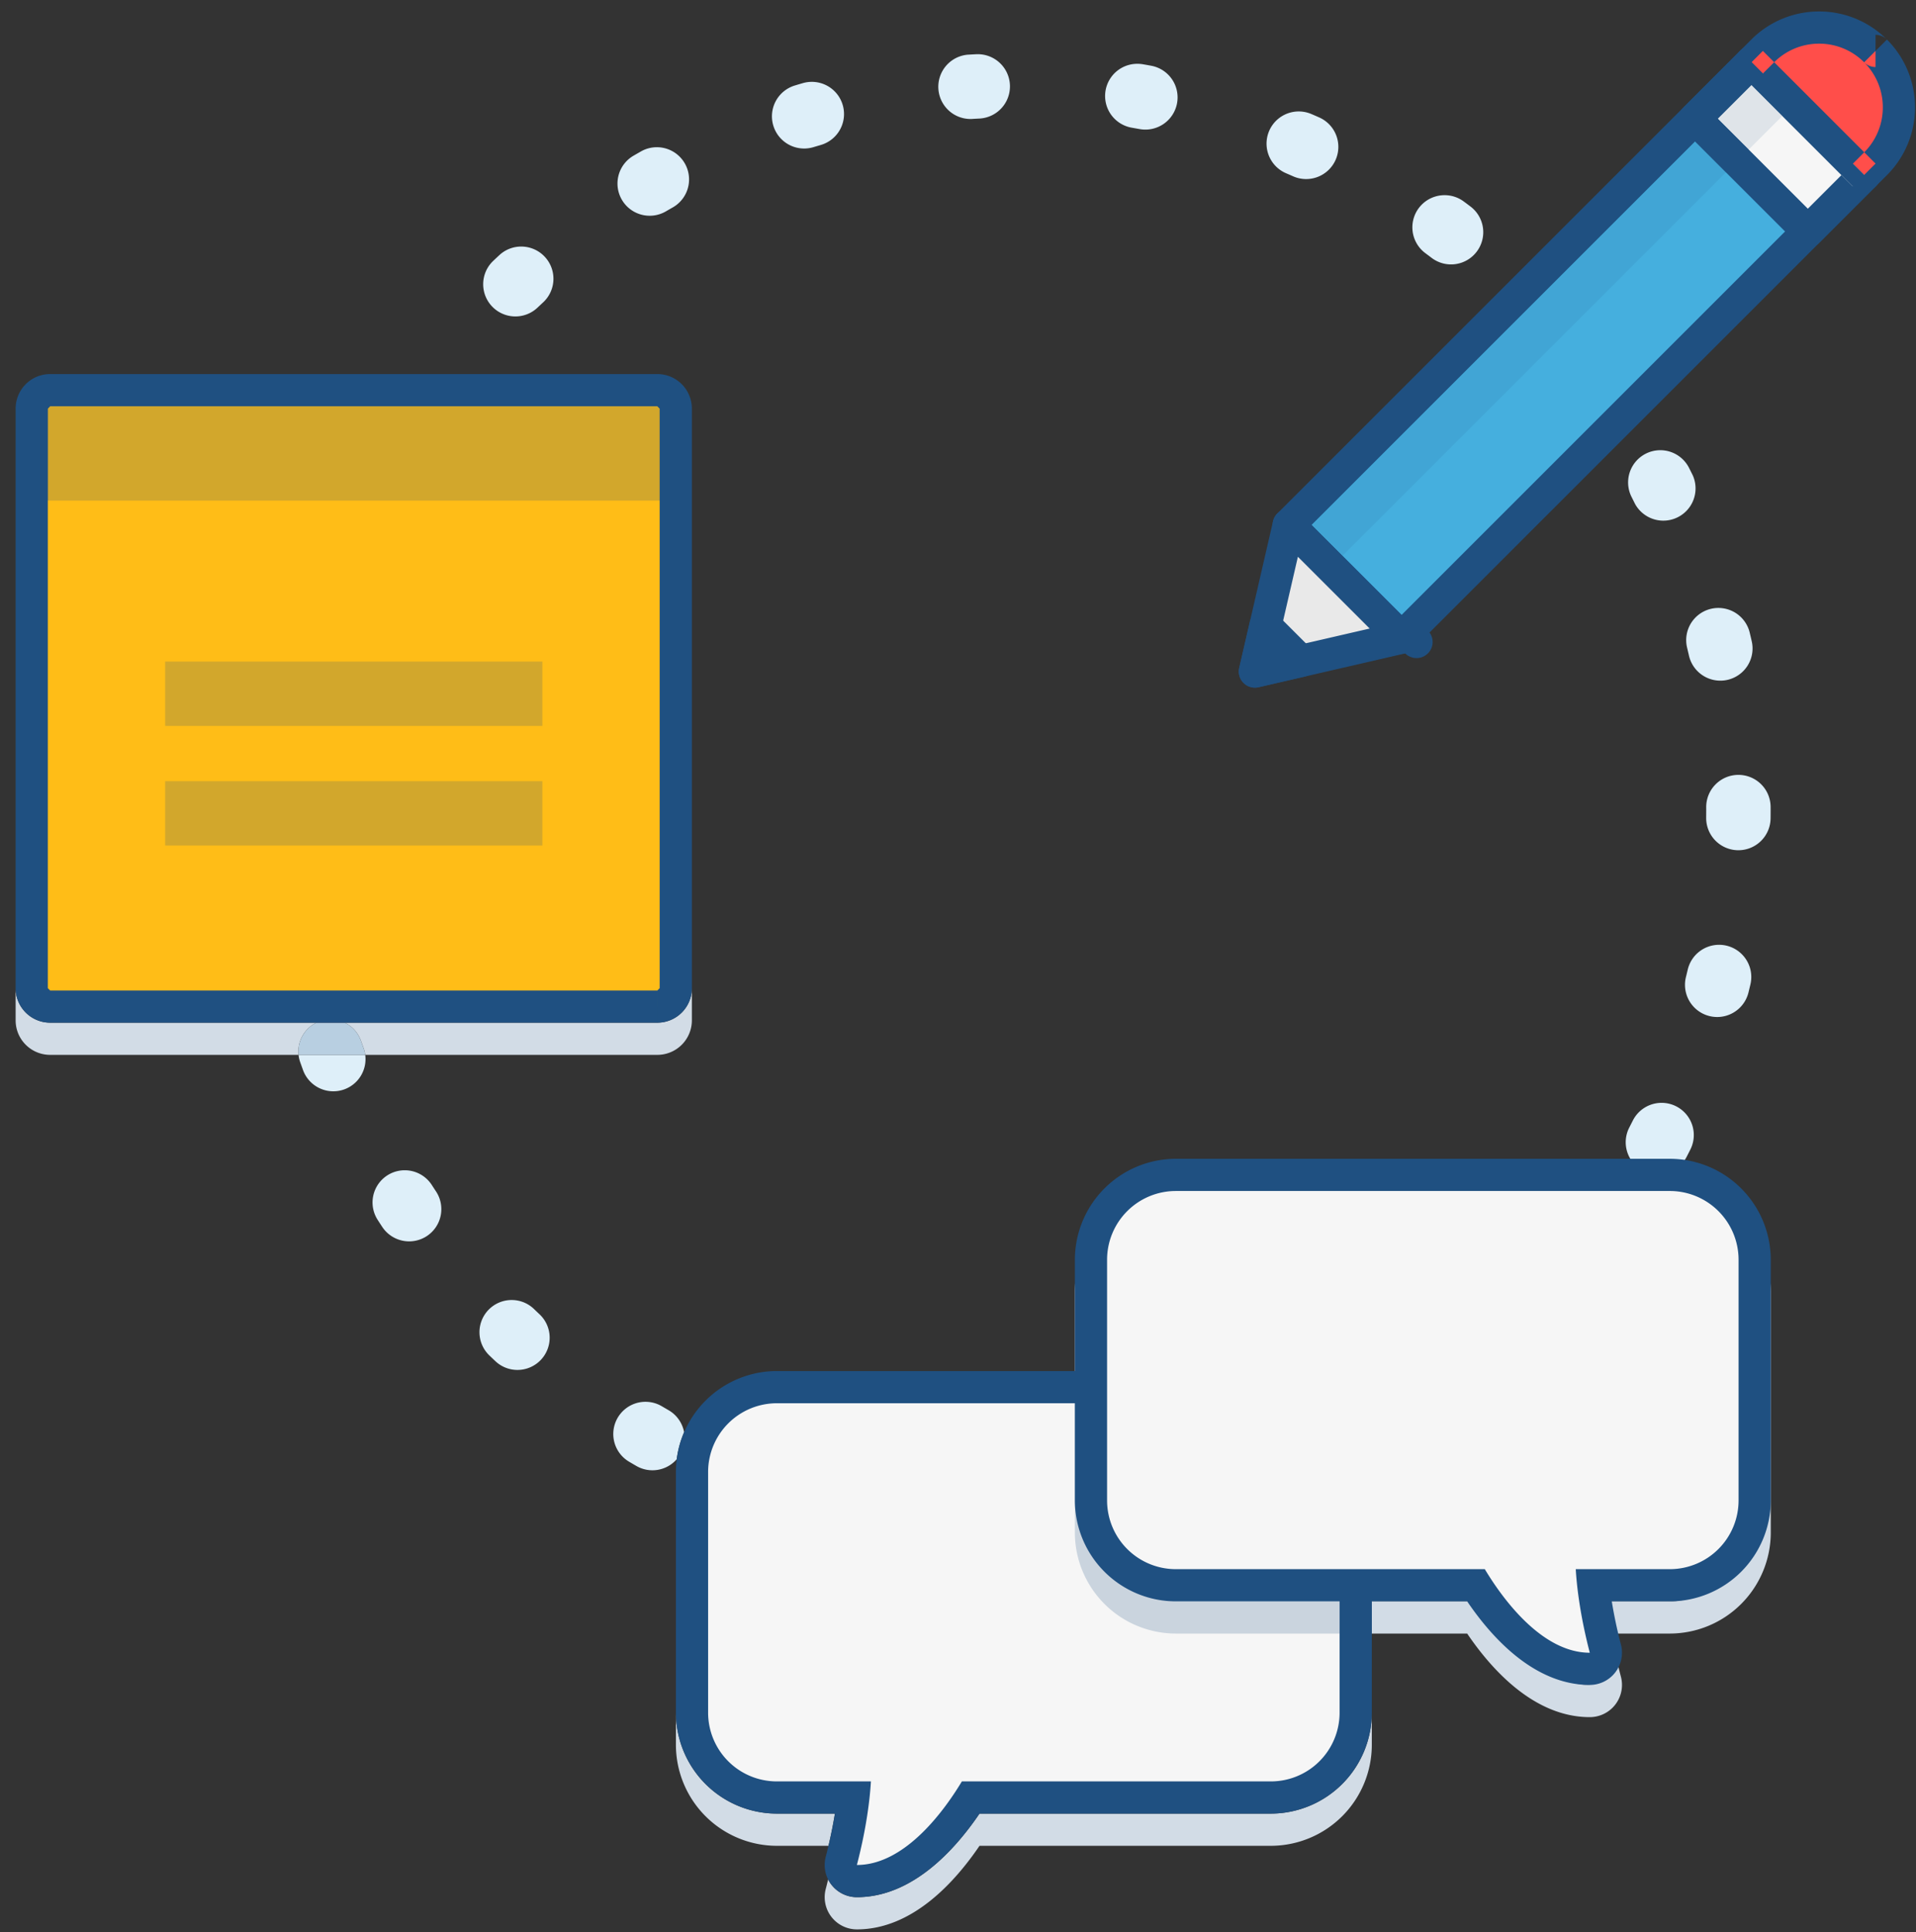 <svg viewBox="0 0 119 120" xmlns="http://www.w3.org/2000/svg"><rect x="0" y="0" width="119" height="120" fill="#333333" stroke="none"/><title>illustration-all-updates@1x</title><g fill="none" fill-rule="evenodd"><path d="M40.093 87.068a2 2 0 0 0-1.02 3.722c.149.088.299.176.45.263a1.996 1.996 0 0 0 2.507-.418 6.198 6.198 0 0 1 .459-1.68 1.998 1.998 0 0 0-.967-1.367l-.413-.241a1.989 1.989 0 0 0-1.016-.279m-8.315-6.322a2 2 0 0 0-1.386 3.441c.125.12.25.24.377.359.386.363.878.543 1.37.543a2 2 0 0 0 1.371-3.456 36.007 36.007 0 0 1-.345-.329 1.995 1.995 0 0 0-1.387-.558m-6.641-8.059a1.999 1.999 0 0 0-1.678 3.085c.093.145.188.291.283.435a2.002 2.002 0 0 0 2.772.565A2.001 2.001 0 0 0 27.079 74a27.215 27.215 0 0 1-.26-.398 2 2 0 0 0-1.682-.915m78.064-4.188a2 2 0 0 0-1.789 1.102l-.217.426a1.999 1.999 0 0 0 1.775 2.918 2 2 0 0 0 1.779-1.082c.08-.155.159-.309.237-.465a2 2 0 0 0-1.785-2.899m-80.517-2.98h-4.141a2 2 0 0 0 .104.462l.176.49a2.002 2.002 0 0 0 2.566 1.19 2 2 0 0 0 1.295-2.142m84.084-6.836a2 2 0 0 0-1.945 1.541l-.112.463a2 2 0 0 0 3.883.962l.122-.506a2 2 0 0 0-1.948-2.46m1.203-10.554h-.008a2 2 0 0 0-1.993 2.008l.001.174-.003.477a2 2 0 0 0 1.978 2.021h.022a2 2 0 0 0 2-1.978c.002-.173.003-.346.003-.52l-.001-.19a1.999 1.999 0 0 0-1.999-1.992m-1.242-10.368a1.998 1.998 0 0 0-1.946 2.467l.109.464a2 2 0 1 0 3.899-.891 46.43 46.43 0 0 0-.119-.507 2 2 0 0 0-1.943-1.533m-3.612-9.798a2.001 2.001 0 0 0-1.781 2.906l.212.425a2.002 2.002 0 0 0 3.587-1.772 66.94 66.94 0 0 0-.233-.464 2 2 0 0 0-1.785-1.095M32.373 15.314a1.99 1.99 0 0 0-1.36.534c-.127.118-.254.236-.379.355a2 2 0 0 0 2.752 2.903c.116-.109.231-.218.348-.326a2 2 0 0 0-1.361-3.466m57.352-3.191a1.998 1.998 0 0 0-1.191 3.607c.127.095.255.19.381.286a1.996 1.996 0 0 0 2.802-.386 2 2 0 0 0-.386-2.802 32.295 32.295 0 0 0-.417-.312 1.992 1.992 0 0 0-1.189-.393M40.794 9.144c-.334 0-.673.084-.985.261-.15.086-.301.172-.45.259a2 2 0 1 0 2.012 3.457c.137-.08.274-.159.412-.237a2 2 0 0 0-.989-3.74m39.871-2.222a2 2 0 0 0-.788 3.839c.147.063.293.126.438.191a2.002 2.002 0 0 0 2.638-1.023 2 2 0 0 0-1.023-2.637c-.159-.07-.318-.14-.479-.208a1.994 1.994 0 0 0-.786-.162M50.419 5.084c-.185 0-.372.026-.558.08-.167.048-.333.098-.5.148a2 2 0 0 0 1.157 3.829l.456-.135a2 2 0 0 0-.555-3.922m20.225-1.121a1.999 1.999 0 0 0-.336 3.971l.469.083a2.002 2.002 0 0 0 2.328-1.606 2 2 0 0 0-1.607-2.328c-.17-.032-.341-.062-.512-.091a1.99 1.99 0 0 0-.342-.029m-9.925-.597a1.67 1.67 0 0 0-.1.003c-.174.008-.347.018-.52.028a2.001 2.001 0 0 0 .241 3.993c.158-.01.317-.018.476-.026a2 2 0 0 0-.097-3.998" fill="#DEEFF9"/><path d="M85.201 106.375a6.278 6.278 0 0 1-6.271 6.271H60.836c-1.542 2.274-4.188 5.191-7.616 5.191a1.999 1.999 0 0 1-1.786-1.101c-.047.195-.096.394-.15.599a2.001 2.001 0 0 0 1.936 2.502c3.428 0 6.074-2.917 7.616-5.191H78.93a6.278 6.278 0 0 0 6.271-6.271v-2M41.98 93.428v14.947a6.278 6.278 0 0 0 6.27 6.271h3.205c.175-.74.304-1.409.4-2H48.25a6.278 6.278 0 0 1-6.27-6.271V93.428" fill="#D2DCE6"/><path d="M53.22 116.837a1 1 0 0 1-.968-1.251c.418-1.611.637-2.938.75-3.94H48.25a5.277 5.277 0 0 1-5.27-5.271V91.429a5.277 5.277 0 0 1 5.27-5.271h30.68a5.278 5.278 0 0 1 5.271 5.271v14.946a5.278 5.278 0 0 1-5.271 5.271H60.297c-1.364 2.134-3.877 5.191-7.077 5.191" fill="#F6F6F6"/><path d="M78.93 87.158a4.27 4.27 0 0 1 4.27 4.271v14.946a4.27 4.27 0 0 1-4.27 4.271H59.74c-1.047 1.742-3.5 5.191-6.52 5.191.617-2.377.812-4.166.871-5.191H48.25a4.27 4.27 0 0 1-4.27-4.271V91.429a4.27 4.27 0 0 1 4.27-4.271h30.68m0-2H48.25a6.278 6.278 0 0 0-6.27 6.271v14.946a6.278 6.278 0 0 0 6.27 6.271h3.605c-.125.77-.306 1.67-.571 2.689a2.001 2.001 0 0 0 1.936 2.502c3.428 0 6.074-2.917 7.616-5.191H78.93a6.278 6.278 0 0 0 6.271-6.271V91.429a6.278 6.278 0 0 0-6.271-6.271" fill="#1F5081"/><path d="M89.464 88.691a1.999 1.999 0 0 1-1.18-3.616l.382-.283a1.997 1.997 0 0 1 2.799.407 2 2 0 0 1-.406 2.799l-.418.309a1.994 1.994 0 0 1-1.177.384m7.667-7.087a2.001 2.001 0 0 1-1.517-3.303c.104-.12.206-.241.309-.363a1.995 1.995 0 0 1 1.532-.714 2 2 0 0 1 1.531 3.286c-.111.133-.223.265-.337.397a1.993 1.993 0 0 1-1.518.697m6.578-5.629H73.03a4.27 4.27 0 0 0-4.271 4.271v4.912H78.93a6.278 6.278 0 0 1 6.271 6.271v8.034h7.018c1.047 1.743 3.501 5.191 6.52 5.191-.617-2.377-.812-4.165-.871-5.191h5.841a4.27 4.27 0 0 0 4.271-4.27V80.246a4.27 4.27 0 0 0-4.271-4.271" fill="#D2DCE6"/><path d="M89.861 84.395c-.416 0-.836.129-1.195.397a53.86 53.86 0 0 1-.382.283 2 2 0 1 0 2.357 3.232l.418-.309a2 2 0 0 0-1.198-3.603m7.594-7.171c-.57 0-1.137.243-1.532.714-.103.122-.205.243-.309.363a2.001 2.001 0 0 0 1.517 3.303c.563 0 1.123-.236 1.518-.697.114-.132.226-.264.337-.397a2 2 0 0 0-1.531-3.286" fill="#B8CFE1"/><path d="M78.93 87.158H68.759v8.035a4.27 4.27 0 0 0 4.271 4.27H83.2v-8.034a4.27 4.27 0 0 0-4.27-4.271" fill="#CAD4DE"/><path d="M78.93 85.158H68.759v2H78.93a4.27 4.27 0 0 1 4.27 4.271v8.034h2.001v-8.034a6.278 6.278 0 0 0-6.271-6.271" fill="#1F5081"/><path d="M103.709 73.975H73.03a6.278 6.278 0 0 0-6.271 6.271v4.912h2v-4.912a4.27 4.27 0 0 1 4.271-4.271h30.679a4.27 4.27 0 0 1 4.271 4.271v14.947a4.27 4.27 0 0 1-4.271 4.27h-5.841c.059 1.026.254 2.814.871 5.191-3.019 0-5.473-3.448-6.52-5.191h-7.018v2h5.923c1.541 2.274 4.187 5.191 7.615 5.191a2 2 0 0 0 1.936-2.502 29.37 29.37 0 0 1-.57-2.689h3.604a6.278 6.278 0 0 0 6.271-6.27V80.246a6.278 6.278 0 0 0-6.271-6.271" fill="#D2DCE6"/><path d="M68.759 87.158h-2v8.035a6.278 6.278 0 0 0 6.271 6.27H83.2v-2H73.03a4.27 4.27 0 0 1-4.271-4.27v-8.035" fill="#CAD4DE"/><path d="M83.2 101.463h2v-2h-2v2zM66.759 87.158h2v-2h-2v2z" fill="#1F5081"/><path d="M98.739 103.654c-3.199 0-5.712-3.056-7.076-5.191H73.029a5.276 5.276 0 0 1-5.27-5.271V78.246a5.276 5.276 0 0 1 5.27-5.27h30.681a5.276 5.276 0 0 1 5.27 5.27v14.946a5.276 5.276 0 0 1-5.27 5.271h-4.753a28.72 28.72 0 0 0 .75 3.94 1 1 0 0 1-.968 1.251" fill="#F6F6F6"/><path d="M103.709 73.975a4.27 4.27 0 0 1 4.271 4.271v14.947a4.27 4.27 0 0 1-4.271 4.27h-5.841c.059 1.025.255 2.814.871 5.191-3.019 0-5.473-3.448-6.52-5.191h-19.19a4.27 4.27 0 0 1-4.27-4.27V78.246a4.27 4.27 0 0 1 4.27-4.271h30.68m0-2h-30.68a6.278 6.278 0 0 0-6.27 6.271v14.947a6.277 6.277 0 0 0 6.27 6.27h18.095c1.541 2.274 4.187 5.191 7.615 5.191a2.002 2.002 0 0 0 1.936-2.502 29.37 29.37 0 0 1-.57-2.689h3.604a6.278 6.278 0 0 0 6.271-6.27V78.246a6.278 6.278 0 0 0-6.271-6.271" fill="#1F5081"/><path d="M42.971 61.377a2.144 2.144 0 0 1-2.143 2.143H21.415c.453.222.822.615 1.003 1.128l.161.448c.052.14.086.281.105.423h18.144a2.143 2.143 0 0 0 2.143-2.142v-2m-42-34v36c0 1.183.959 2.142 2.143 2.142h15.429a2 2 0 0 1 1.107-1.999H3.114a2.143 2.143 0 0 1-2.143-2.143v-34" fill="#D2DCE6"/><path d="M21.415 63.52H19.65a2 2 0 0 0-1.107 1.999h4.141a1.954 1.954 0 0 0-.105-.423 80.272 80.272 0 0 1-.161-.448 1.989 1.989 0 0 0-1.003-1.128" fill="#B8CFE1"/><path d="M40.828 62.52H3.114a1.143 1.143 0 0 1-1.143-1.143v-36c0-.632.512-1.143 1.143-1.143h37.714c.631 0 1.143.511 1.143 1.143v36c0 .631-.512 1.143-1.143 1.143" fill="#FFBD17"/><path d="M40.828 62.52v-1H3.114l-.143-.143v-36l.143-.143h37.714l.143.143v36l-.143.143v2a2.144 2.144 0 0 0 2.143-2.143v-36a2.144 2.144 0 0 0-2.143-2.143H3.114a2.143 2.143 0 0 0-2.143 2.143v36c0 1.184.959 2.142 2.143 2.143h37.714v-1" fill="#1F5081"/><path d="M40.828 25.234H3.114l-.143.143v5.714h38v-5.714l-.143-.143" fill="#D2A72C"/><path d="M40.828 24.234H3.114c-.631 0-1.143.511-1.143 1.143v5.714h1v-5.714l.143-.143h37.714l.143.143v5.714h1v-5.714c0-.632-.512-1.143-1.143-1.143" fill="#1F5081"/><path d="M10.257 41.091h23.429v4H10.257v-4zM10.257 48.52h23.429v4H10.257v-4z" fill="#D2A72C"/><path d="M115.787 10.873l-7.009-7.009L80.042 32.6l7.008 7.009 28.737-28.736" fill="#45AFDE"/><path d="M115.787 10.873l.707-.707-7.009-7.009a.999.999 0 0 0-1.414 0L79.334 31.893a1 1 0 0 0 0 1.414l7.009 7.009c.189.189.44.293.707.293a.99.99 0 0 0 .707-.293l28.737-28.736c.186-.186.293-.444.293-.707 0-.264-.107-.521-.293-.707l-.707.707-.708-.707L87.05 38.195 81.456 32.6l27.322-27.322 6.301 6.302.708-.707-.708-.707.708.707" fill="#1F5081"/><path d="M77.939 41.712l2.103-9.112 7.008 7.009-9.111 2.103" fill="#E9E9E9"/><path d="M77.939 41.712l.974.224 1.697-7.353 4.458 4.457-7.354 1.697.225.975.974.224-.974-.224.225.974 9.111-2.102a.999.999 0 1 0 .482-1.682l-7.008-7.009a1 1 0 0 0-1.682.482l-2.102 9.112a1.002 1.002 0 0 0 1.199 1.199l-.225-.974" fill="#1F5081"/><path d="M115.787 10.873l-7.009-7.009-3.505 3.505 7.009 7.008 3.505-3.504" fill="#F6F6F6"/><path d="M115.787 10.873l.707-.707-7.009-7.009a.999.999 0 0 0-1.414 0l-3.505 3.505a1 1 0 0 0 0 1.414l7.009 7.008c.189.189.44.293.707.293a.993.993 0 0 0 .707-.293l3.505-3.504c.186-.186.293-.444.293-.707 0-.264-.107-.521-.293-.707l-.707.707-.708-.707-2.797 2.797-5.595-5.594 2.091-2.091 6.301 6.302.708-.707-.708-.707.708.707" fill="#1F5081"/><path d="M115.787 10.873l-7.009-7.009.701-.701a4.956 4.956 0 0 1 7.008 0h.001a4.957 4.957 0 0 1 0 7.009l-.701.701" fill="#FF4E4A"/><path d="M115.787 10.873l.707-.707-7.009-7.009-.707.707.707.707.701-.701a3.943 3.943 0 0 1 2.797-1.159 3.943 3.943 0 0 1 2.797 1.159c.186.187.444.293.707.293l.001-1-.708.707a3.939 3.939 0 0 1 1.159 2.798 3.937 3.937 0 0 1-1.159 2.797l-.701.701.708.707.707-.707-.707.707.707.707.701-.701a5.94 5.94 0 0 0 1.744-4.211 5.943 5.943 0 0 0-1.744-4.212 1.01 1.01 0 0 0-.707-.293l-.001 1 .708-.707a5.94 5.94 0 0 0-4.212-1.744 5.936 5.936 0 0 0-4.211 1.744l-.701.701a1.008 1.008 0 0 0-.293.707c0 .263.107.521.293.707l7.008 7.009c.189.189.44.293.708.293a.993.993 0 0 0 .707-.293l-.707-.707" fill="#1F5081"/><path d="M105.273 8.783L81.456 32.6l1.921 1.922 23.818-23.818-1.922-1.921" fill="#41A5D5"/><path d="M104.566 8.075L80.749 31.893l.707.707 23.817-23.817-.707-.707v-.001" fill="#1F5081"/><path d="M80.749 31.893l-.707.707 2.628 2.629.707-.707-2.628-2.629" fill="#1F5081"/><path d="M108.778 5.278l-2.091 2.091 1.922 1.921 2.09-2.09-1.921-1.922" fill="#DFE4E9"/><path d="M108.071 4.571l-3.505 3.504v.001l2.629 2.628 1.414-1.414-1.922-1.921 2.091-2.091 1.921 1.922v-.001l-2.628-2.628" fill="#1F5081"/><path d="M108.778 3.864l-.707.707 2.628 2.628.707-.707-2.628-2.628M81.011 42.029a1 1 0 0 0 .483-1.682l-2.191-2.19a1 1 0 0 0-1.681.482l-.657 2.848a1.002 1.002 0 0 0 1.199 1.199l2.847-.657z" fill="#1F5081"/></g></svg>